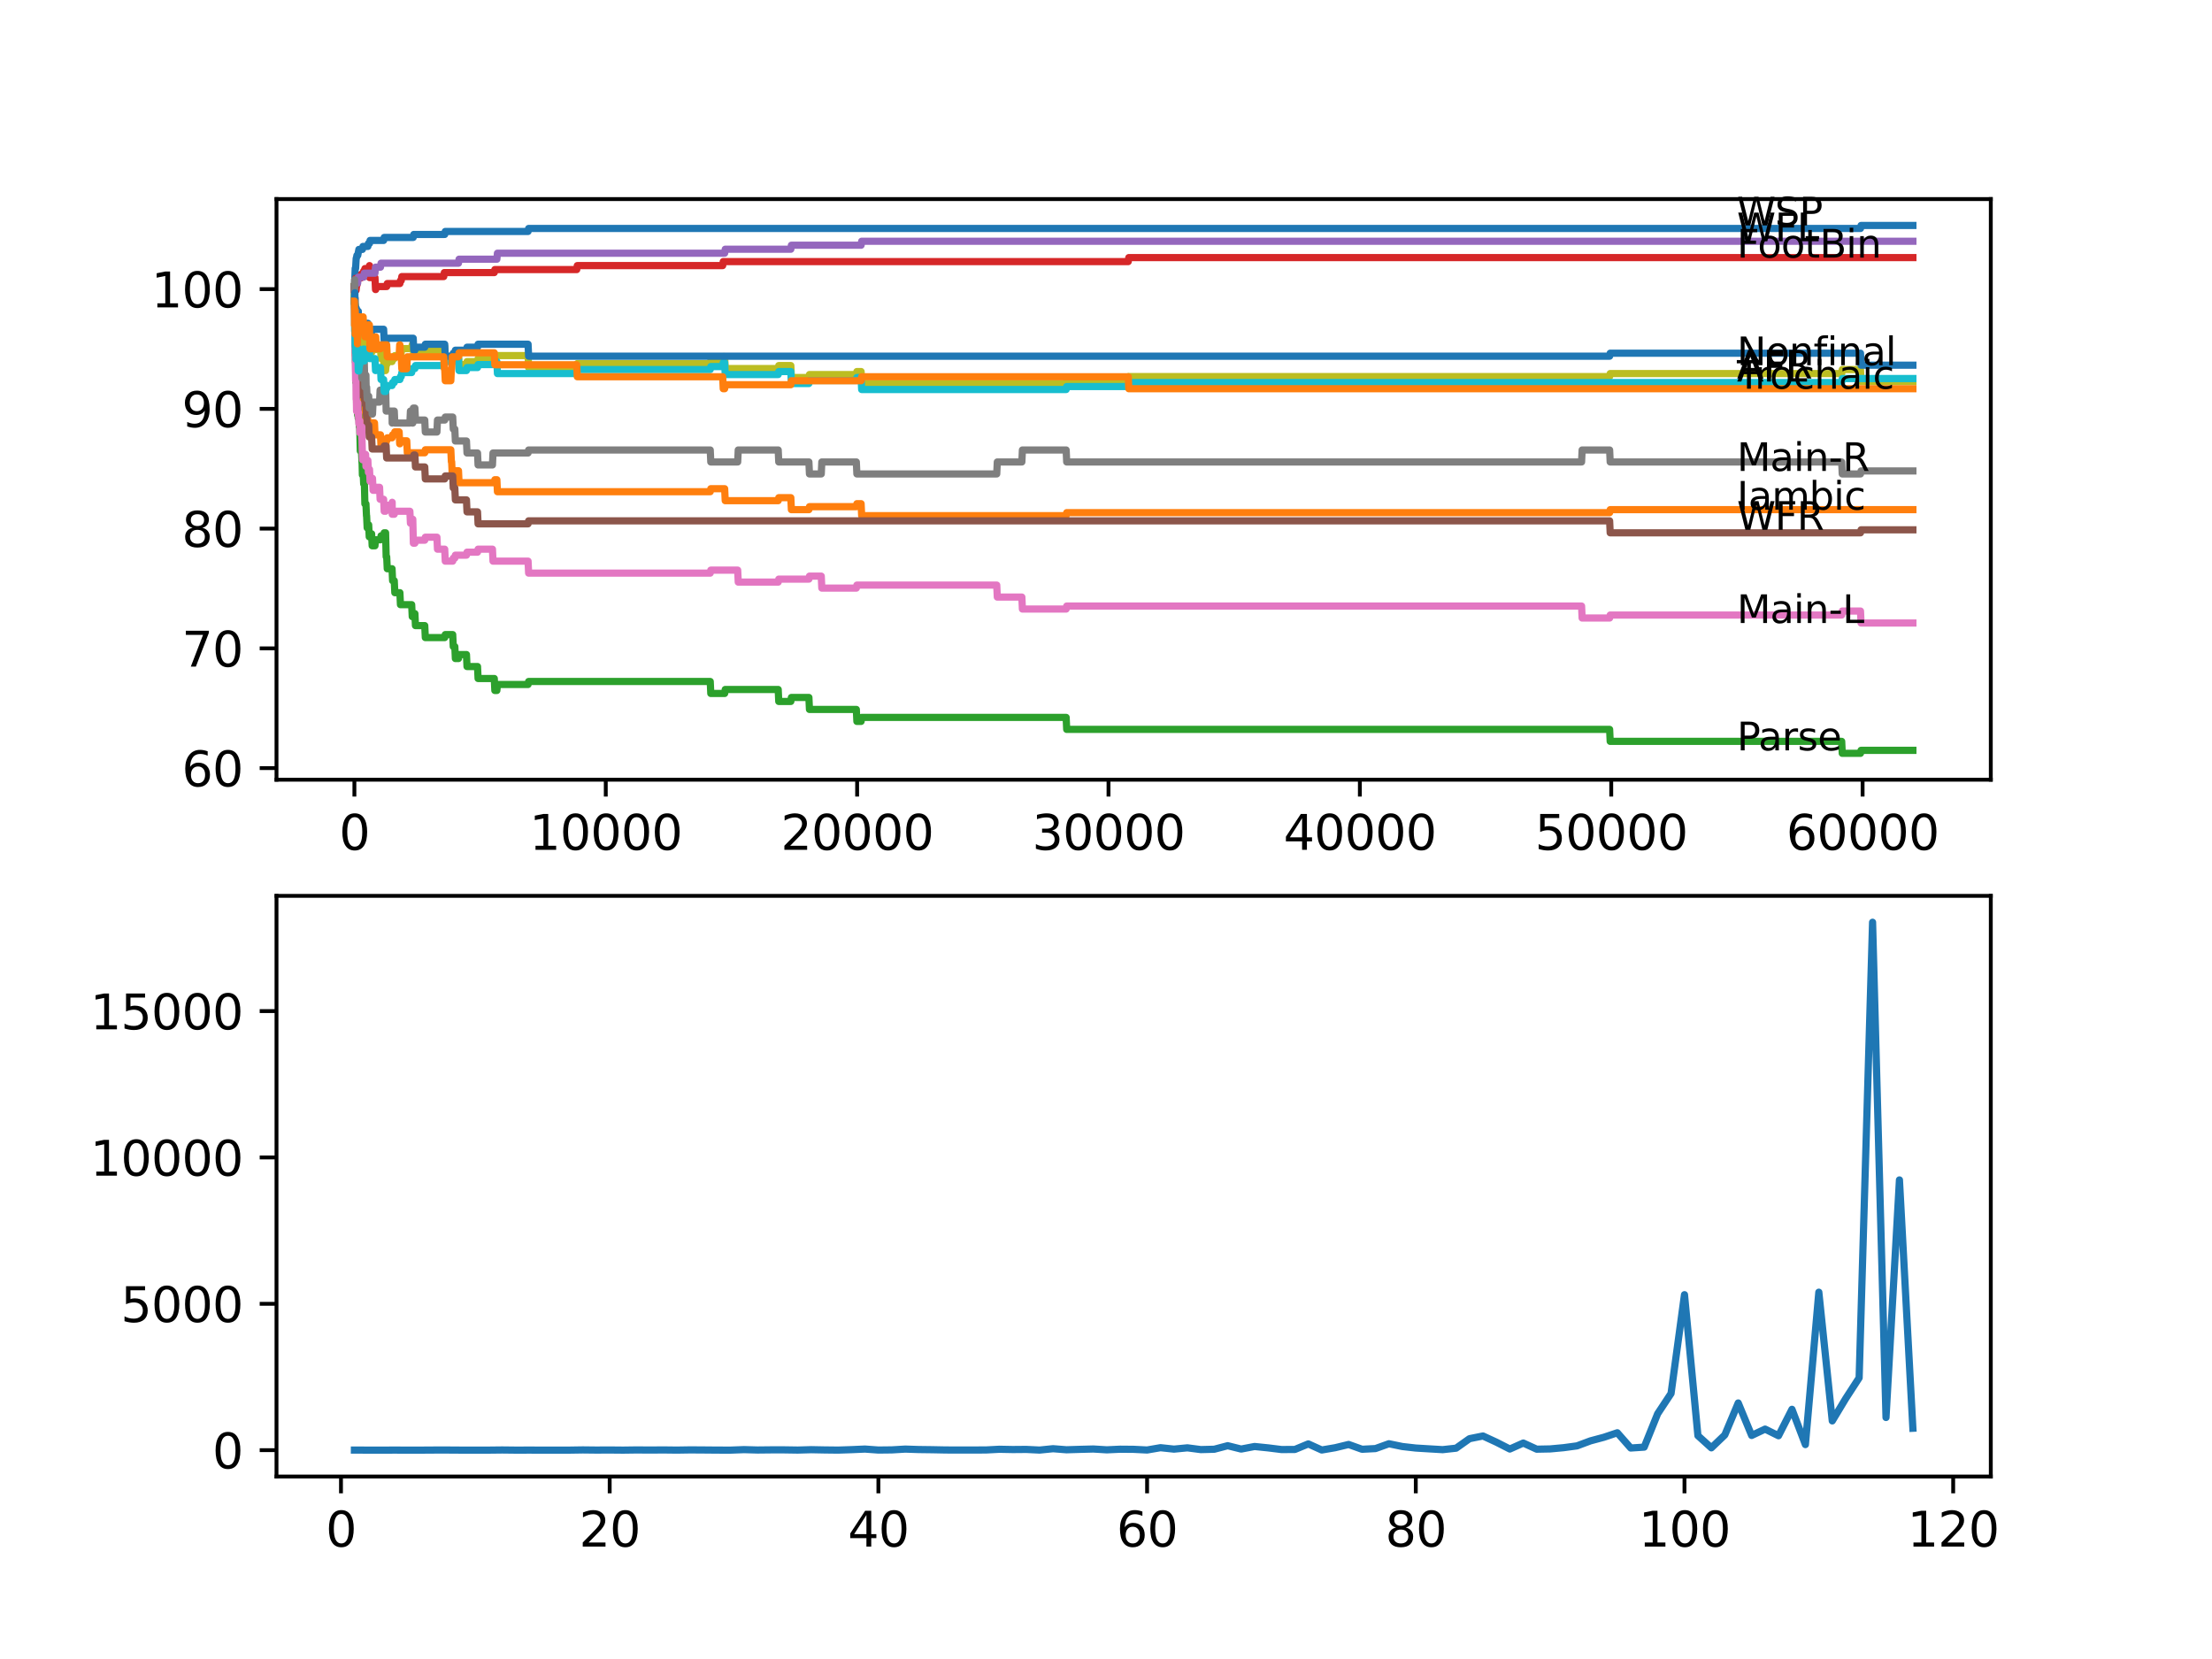 <?xml version="1.0" encoding="utf-8" standalone="no"?>
<!DOCTYPE svg PUBLIC "-//W3C//DTD SVG 1.1//EN"
  "http://www.w3.org/Graphics/SVG/1.1/DTD/svg11.dtd">
<svg xmlns:xlink="http://www.w3.org/1999/xlink" width="460.8pt" height="345.6pt" viewBox="0 0 460.8 345.6" xmlns="http://www.w3.org/2000/svg" version="1.1">
 <defs>
  <style type="text/css">*{stroke-linejoin: round; stroke-linecap: butt}</style>
 </defs>
 <g id="figure_1">
  <g id="patch_1">
   <path d="M 0 345.6 
L 460.8 345.6 
L 460.8 0 
L 0 0 
z
" style="fill: #ffffff"/>
  </g>
  <g id="axes_1">
   <g id="patch_2">
    <path d="M 57.6 162.432 
L 414.72 162.432 
L 414.72 41.472 
L 57.6 41.472 
z
" style="fill: #ffffff"/>
   </g>
   <g id="matplotlib.axis_1">
    <g id="xtick_1">
     <g id="line2d_1">
      <defs>
       <path id="m4ea0213a17" d="M 0 0 
L 0 3.5 
" style="stroke: #000000; stroke-width: 0.8"/>
      </defs>
      <g>
       <use xlink:href="#m4ea0213a17" x="73.827" y="162.432" style="stroke: #000000; stroke-width: 0.8"/>
      </g>
     </g>
     <g id="text_1">
      <!-- 0 -->
      <g transform="translate(70.646 177.03)scale(0.1 -0.1)">
       <defs>
        <path id="DejaVuSans-30" d="M 2034 4250 
Q 1547 4250 1301 3770 
Q 1056 3291 1056 2328 
Q 1056 1369 1301 889 
Q 1547 409 2034 409 
Q 2525 409 2770 889 
Q 3016 1369 3016 2328 
Q 3016 3291 2770 3770 
Q 2525 4250 2034 4250 
z
M 2034 4750 
Q 2819 4750 3233 4129 
Q 3647 3509 3647 2328 
Q 3647 1150 3233 529 
Q 2819 -91 2034 -91 
Q 1250 -91 836 529 
Q 422 1150 422 2328 
Q 422 3509 836 4129 
Q 1250 4750 2034 4750 
z
" transform="scale(0.016)"/>
       </defs>
       <use xlink:href="#DejaVuSans-30"/>
      </g>
     </g>
    </g>
    <g id="xtick_2">
     <g id="line2d_2">
      <g>
       <use xlink:href="#m4ea0213a17" x="126.192" y="162.432" style="stroke: #000000; stroke-width: 0.8"/>
      </g>
     </g>
     <g id="text_2">
      <!-- 10000 -->
      <g transform="translate(110.286 177.03)scale(0.1 -0.1)">
       <defs>
        <path id="DejaVuSans-31" d="M 794 531 
L 1825 531 
L 1825 4091 
L 703 3866 
L 703 4441 
L 1819 4666 
L 2450 4666 
L 2450 531 
L 3481 531 
L 3481 0 
L 794 0 
L 794 531 
z
" transform="scale(0.016)"/>
       </defs>
       <use xlink:href="#DejaVuSans-31"/>
       <use xlink:href="#DejaVuSans-30" x="63.623"/>
       <use xlink:href="#DejaVuSans-30" x="127.246"/>
       <use xlink:href="#DejaVuSans-30" x="190.869"/>
       <use xlink:href="#DejaVuSans-30" x="254.492"/>
      </g>
     </g>
    </g>
    <g id="xtick_3">
     <g id="line2d_3">
      <g>
       <use xlink:href="#m4ea0213a17" x="178.556" y="162.432" style="stroke: #000000; stroke-width: 0.8"/>
      </g>
     </g>
     <g id="text_3">
      <!-- 20000 -->
      <g transform="translate(162.65 177.03)scale(0.1 -0.1)">
       <defs>
        <path id="DejaVuSans-32" d="M 1228 531 
L 3431 531 
L 3431 0 
L 469 0 
L 469 531 
Q 828 903 1448 1529 
Q 2069 2156 2228 2338 
Q 2531 2678 2651 2914 
Q 2772 3150 2772 3378 
Q 2772 3750 2511 3984 
Q 2250 4219 1831 4219 
Q 1534 4219 1204 4116 
Q 875 4013 500 3803 
L 500 4441 
Q 881 4594 1212 4672 
Q 1544 4750 1819 4750 
Q 2544 4750 2975 4387 
Q 3406 4025 3406 3419 
Q 3406 3131 3298 2873 
Q 3191 2616 2906 2266 
Q 2828 2175 2409 1742 
Q 1991 1309 1228 531 
z
" transform="scale(0.016)"/>
       </defs>
       <use xlink:href="#DejaVuSans-32"/>
       <use xlink:href="#DejaVuSans-30" x="63.623"/>
       <use xlink:href="#DejaVuSans-30" x="127.246"/>
       <use xlink:href="#DejaVuSans-30" x="190.869"/>
       <use xlink:href="#DejaVuSans-30" x="254.492"/>
      </g>
     </g>
    </g>
    <g id="xtick_4">
     <g id="line2d_4">
      <g>
       <use xlink:href="#m4ea0213a17" x="230.921" y="162.432" style="stroke: #000000; stroke-width: 0.8"/>
      </g>
     </g>
     <g id="text_4">
      <!-- 30000 -->
      <g transform="translate(215.015 177.03)scale(0.1 -0.1)">
       <defs>
        <path id="DejaVuSans-33" d="M 2597 2516 
Q 3050 2419 3304 2112 
Q 3559 1806 3559 1356 
Q 3559 666 3084 287 
Q 2609 -91 1734 -91 
Q 1441 -91 1130 -33 
Q 819 25 488 141 
L 488 750 
Q 750 597 1062 519 
Q 1375 441 1716 441 
Q 2309 441 2620 675 
Q 2931 909 2931 1356 
Q 2931 1769 2642 2001 
Q 2353 2234 1838 2234 
L 1294 2234 
L 1294 2753 
L 1863 2753 
Q 2328 2753 2575 2939 
Q 2822 3125 2822 3475 
Q 2822 3834 2567 4026 
Q 2313 4219 1838 4219 
Q 1578 4219 1281 4162 
Q 984 4106 628 3988 
L 628 4550 
Q 988 4650 1302 4700 
Q 1616 4750 1894 4750 
Q 2613 4750 3031 4423 
Q 3450 4097 3450 3541 
Q 3450 3153 3228 2886 
Q 3006 2619 2597 2516 
z
" transform="scale(0.016)"/>
       </defs>
       <use xlink:href="#DejaVuSans-33"/>
       <use xlink:href="#DejaVuSans-30" x="63.623"/>
       <use xlink:href="#DejaVuSans-30" x="127.246"/>
       <use xlink:href="#DejaVuSans-30" x="190.869"/>
       <use xlink:href="#DejaVuSans-30" x="254.492"/>
      </g>
     </g>
    </g>
    <g id="xtick_5">
     <g id="line2d_5">
      <g>
       <use xlink:href="#m4ea0213a17" x="283.285" y="162.432" style="stroke: #000000; stroke-width: 0.8"/>
      </g>
     </g>
     <g id="text_5">
      <!-- 40000 -->
      <g transform="translate(267.379 177.03)scale(0.1 -0.1)">
       <defs>
        <path id="DejaVuSans-34" d="M 2419 4116 
L 825 1625 
L 2419 1625 
L 2419 4116 
z
M 2253 4666 
L 3047 4666 
L 3047 1625 
L 3713 1625 
L 3713 1100 
L 3047 1100 
L 3047 0 
L 2419 0 
L 2419 1100 
L 313 1100 
L 313 1709 
L 2253 4666 
z
" transform="scale(0.016)"/>
       </defs>
       <use xlink:href="#DejaVuSans-34"/>
       <use xlink:href="#DejaVuSans-30" x="63.623"/>
       <use xlink:href="#DejaVuSans-30" x="127.246"/>
       <use xlink:href="#DejaVuSans-30" x="190.869"/>
       <use xlink:href="#DejaVuSans-30" x="254.492"/>
      </g>
     </g>
    </g>
    <g id="xtick_6">
     <g id="line2d_6">
      <g>
       <use xlink:href="#m4ea0213a17" x="335.65" y="162.432" style="stroke: #000000; stroke-width: 0.8"/>
      </g>
     </g>
     <g id="text_6">
      <!-- 50000 -->
      <g transform="translate(319.744 177.03)scale(0.1 -0.1)">
       <defs>
        <path id="DejaVuSans-35" d="M 691 4666 
L 3169 4666 
L 3169 4134 
L 1269 4134 
L 1269 2991 
Q 1406 3038 1543 3061 
Q 1681 3084 1819 3084 
Q 2600 3084 3056 2656 
Q 3513 2228 3513 1497 
Q 3513 744 3044 326 
Q 2575 -91 1722 -91 
Q 1428 -91 1123 -41 
Q 819 9 494 109 
L 494 744 
Q 775 591 1075 516 
Q 1375 441 1709 441 
Q 2250 441 2565 725 
Q 2881 1009 2881 1497 
Q 2881 1984 2565 2268 
Q 2250 2553 1709 2553 
Q 1456 2553 1204 2497 
Q 953 2441 691 2322 
L 691 4666 
z
" transform="scale(0.016)"/>
       </defs>
       <use xlink:href="#DejaVuSans-35"/>
       <use xlink:href="#DejaVuSans-30" x="63.623"/>
       <use xlink:href="#DejaVuSans-30" x="127.246"/>
       <use xlink:href="#DejaVuSans-30" x="190.869"/>
       <use xlink:href="#DejaVuSans-30" x="254.492"/>
      </g>
     </g>
    </g>
    <g id="xtick_7">
     <g id="line2d_7">
      <g>
       <use xlink:href="#m4ea0213a17" x="388.014" y="162.432" style="stroke: #000000; stroke-width: 0.8"/>
      </g>
     </g>
     <g id="text_7">
      <!-- 60000 -->
      <g transform="translate(372.108 177.03)scale(0.1 -0.1)">
       <defs>
        <path id="DejaVuSans-36" d="M 2113 2584 
Q 1688 2584 1439 2293 
Q 1191 2003 1191 1497 
Q 1191 994 1439 701 
Q 1688 409 2113 409 
Q 2538 409 2786 701 
Q 3034 994 3034 1497 
Q 3034 2003 2786 2293 
Q 2538 2584 2113 2584 
z
M 3366 4563 
L 3366 3988 
Q 3128 4100 2886 4159 
Q 2644 4219 2406 4219 
Q 1781 4219 1451 3797 
Q 1122 3375 1075 2522 
Q 1259 2794 1537 2939 
Q 1816 3084 2150 3084 
Q 2853 3084 3261 2657 
Q 3669 2231 3669 1497 
Q 3669 778 3244 343 
Q 2819 -91 2113 -91 
Q 1303 -91 875 529 
Q 447 1150 447 2328 
Q 447 3434 972 4092 
Q 1497 4750 2381 4750 
Q 2619 4750 2861 4703 
Q 3103 4656 3366 4563 
z
" transform="scale(0.016)"/>
       </defs>
       <use xlink:href="#DejaVuSans-36"/>
       <use xlink:href="#DejaVuSans-30" x="63.623"/>
       <use xlink:href="#DejaVuSans-30" x="127.246"/>
       <use xlink:href="#DejaVuSans-30" x="190.869"/>
       <use xlink:href="#DejaVuSans-30" x="254.492"/>
      </g>
     </g>
    </g>
   </g>
   <g id="matplotlib.axis_2">
    <g id="ytick_1">
     <g id="line2d_8">
      <defs>
       <path id="m292ac21116" d="M 0 0 
L -3.5 0 
" style="stroke: #000000; stroke-width: 0.8"/>
      </defs>
      <g>
       <use xlink:href="#m292ac21116" x="57.6" y="160.01" style="stroke: #000000; stroke-width: 0.8"/>
      </g>
     </g>
     <g id="text_8">
      <!-- 60 -->
      <g transform="translate(37.875 163.81)scale(0.1 -0.1)">
       <use xlink:href="#DejaVuSans-36"/>
       <use xlink:href="#DejaVuSans-30" x="63.623"/>
      </g>
     </g>
    </g>
    <g id="ytick_2">
     <g id="line2d_9">
      <g>
       <use xlink:href="#m292ac21116" x="57.6" y="135.066" style="stroke: #000000; stroke-width: 0.8"/>
      </g>
     </g>
     <g id="text_9">
      <!-- 70 -->
      <g transform="translate(37.875 138.865)scale(0.1 -0.1)">
       <defs>
        <path id="DejaVuSans-37" d="M 525 4666 
L 3525 4666 
L 3525 4397 
L 1831 0 
L 1172 0 
L 2766 4134 
L 525 4134 
L 525 4666 
z
" transform="scale(0.016)"/>
       </defs>
       <use xlink:href="#DejaVuSans-37"/>
       <use xlink:href="#DejaVuSans-30" x="63.623"/>
      </g>
     </g>
    </g>
    <g id="ytick_3">
     <g id="line2d_10">
      <g>
       <use xlink:href="#m292ac21116" x="57.6" y="110.121" style="stroke: #000000; stroke-width: 0.8"/>
      </g>
     </g>
     <g id="text_10">
      <!-- 80 -->
      <g transform="translate(37.875 113.921)scale(0.1 -0.1)">
       <defs>
        <path id="DejaVuSans-38" d="M 2034 2216 
Q 1584 2216 1326 1975 
Q 1069 1734 1069 1313 
Q 1069 891 1326 650 
Q 1584 409 2034 409 
Q 2484 409 2743 651 
Q 3003 894 3003 1313 
Q 3003 1734 2745 1975 
Q 2488 2216 2034 2216 
z
M 1403 2484 
Q 997 2584 770 2862 
Q 544 3141 544 3541 
Q 544 4100 942 4425 
Q 1341 4750 2034 4750 
Q 2731 4750 3128 4425 
Q 3525 4100 3525 3541 
Q 3525 3141 3298 2862 
Q 3072 2584 2669 2484 
Q 3125 2378 3379 2068 
Q 3634 1759 3634 1313 
Q 3634 634 3220 271 
Q 2806 -91 2034 -91 
Q 1263 -91 848 271 
Q 434 634 434 1313 
Q 434 1759 690 2068 
Q 947 2378 1403 2484 
z
M 1172 3481 
Q 1172 3119 1398 2916 
Q 1625 2713 2034 2713 
Q 2441 2713 2670 2916 
Q 2900 3119 2900 3481 
Q 2900 3844 2670 4047 
Q 2441 4250 2034 4250 
Q 1625 4250 1398 4047 
Q 1172 3844 1172 3481 
z
" transform="scale(0.016)"/>
       </defs>
       <use xlink:href="#DejaVuSans-38"/>
       <use xlink:href="#DejaVuSans-30" x="63.623"/>
      </g>
     </g>
    </g>
    <g id="ytick_4">
     <g id="line2d_11">
      <g>
       <use xlink:href="#m292ac21116" x="57.6" y="85.177" style="stroke: #000000; stroke-width: 0.8"/>
      </g>
     </g>
     <g id="text_11">
      <!-- 90 -->
      <g transform="translate(37.875 88.976)scale(0.1 -0.1)">
       <defs>
        <path id="DejaVuSans-39" d="M 703 97 
L 703 672 
Q 941 559 1184 500 
Q 1428 441 1663 441 
Q 2288 441 2617 861 
Q 2947 1281 2994 2138 
Q 2813 1869 2534 1725 
Q 2256 1581 1919 1581 
Q 1219 1581 811 2004 
Q 403 2428 403 3163 
Q 403 3881 828 4315 
Q 1253 4750 1959 4750 
Q 2769 4750 3195 4129 
Q 3622 3509 3622 2328 
Q 3622 1225 3098 567 
Q 2575 -91 1691 -91 
Q 1453 -91 1209 -44 
Q 966 3 703 97 
z
M 1959 2075 
Q 2384 2075 2632 2365 
Q 2881 2656 2881 3163 
Q 2881 3666 2632 3958 
Q 2384 4250 1959 4250 
Q 1534 4250 1286 3958 
Q 1038 3666 1038 3163 
Q 1038 2656 1286 2365 
Q 1534 2075 1959 2075 
z
" transform="scale(0.016)"/>
       </defs>
       <use xlink:href="#DejaVuSans-39"/>
       <use xlink:href="#DejaVuSans-30" x="63.623"/>
      </g>
     </g>
    </g>
    <g id="ytick_5">
     <g id="line2d_12">
      <g>
       <use xlink:href="#m292ac21116" x="57.6" y="60.232" style="stroke: #000000; stroke-width: 0.8"/>
      </g>
     </g>
     <g id="text_12">
      <!-- 100 -->
      <g transform="translate(31.512 64.032)scale(0.1 -0.1)">
       <use xlink:href="#DejaVuSans-31"/>
       <use xlink:href="#DejaVuSans-30" x="63.623"/>
       <use xlink:href="#DejaVuSans-30" x="127.246"/>
      </g>
     </g>
    </g>
   </g>
   <g id="line2d_13">
    <path d="M 73.833 59.733 
L 73.854 59.733 
L 73.995 55.909 
L 74.079 55.909 
L 74.199 53.83 
L 74.236 53.83 
L 74.351 53.206 
L 74.524 53.206 
L 74.639 52.583 
L 74.644 52.583 
L 74.76 51.959 
L 75.493 51.959 
L 75.608 51.335 
L 76.634 51.335 
L 76.749 50.712 
L 76.975 50.712 
L 77.09 50.088 
L 79.917 50.088 
L 80.033 49.465 
L 86.081 49.465 
L 86.196 48.841 
L 92.642 48.841 
L 92.757 48.217 
L 110.006 48.217 
L 110.121 47.594 
L 387.575 47.594 
L 387.69 46.97 
L 398.487 46.97 
L 398.487 46.97 
" clip-path="url(#p371a5c2dd0)" style="fill: none; stroke: #1f77b4; stroke-width: 1.5; stroke-linecap: square"/>
   </g>
   <g id="line2d_14">
    <path d="M 73.833 59.733 
L 73.848 59.733 
L 73.854 59.11 
L 73.875 64.099 
L 73.917 64.099 
L 74.037 73.993 
L 74.042 73.494 
L 74.084 73.494 
L 74.142 75.989 
L 74.194 74.742 
L 74.267 74.742 
L 74.283 77.236 
L 74.383 76.737 
L 74.456 76.737 
L 74.582 84.221 
L 74.608 84.221 
L 74.655 83.597 
L 74.66 86.091 
L 74.702 86.091 
L 74.938 86.091 
L 75.058 84.844 
L 75.304 84.844 
L 75.419 84.221 
L 75.435 84.221 
L 75.461 83.597 
L 75.466 86.091 
L 75.529 86.091 
L 75.65 86.091 
L 75.76 85.468 
L 75.875 87.962 
L 75.906 87.962 
L 76.022 87.463 
L 76.231 87.463 
L 76.346 86.84 
L 76.577 86.84 
L 76.692 89.334 
L 76.975 89.334 
L 77.09 88.711 
L 77.414 88.711 
L 77.53 88.087 
L 78.011 88.087 
L 78.127 90.581 
L 79.263 90.581 
L 79.378 93.076 
L 80.326 93.076 
L 80.446 91.829 
L 80.556 91.829 
L 80.672 91.205 
L 81.672 91.205 
L 81.787 90.581 
L 82.132 90.581 
L 82.248 89.958 
L 83.148 89.958 
L 83.264 92.452 
L 83.305 92.452 
L 83.421 91.829 
L 84.735 91.829 
L 84.85 94.323 
L 88.484 94.323 
L 88.6 93.7 
L 93.915 93.7 
L 94.03 96.194 
L 94.087 96.194 
L 94.203 98.688 
L 94.747 98.688 
L 94.862 98.065 
L 95.512 98.065 
L 95.627 100.559 
L 102.968 100.559 
L 103.084 99.936 
L 103.508 99.936 
L 103.623 102.43 
L 147.955 102.43 
L 148.07 101.806 
L 150.96 101.806 
L 151.076 104.301 
L 162.114 104.301 
L 162.229 103.677 
L 164.743 103.677 
L 164.858 106.172 
L 168.508 106.172 
L 168.623 105.548 
L 178.389 105.548 
L 178.504 104.925 
L 179.384 104.925 
L 179.499 107.419 
L 222.098 107.419 
L 222.213 106.795 
L 335.315 106.795 
L 335.43 106.172 
L 398.487 106.172 
L 398.487 106.172 
" clip-path="url(#p371a5c2dd0)" style="fill: none; stroke: #ff7f0e; stroke-width: 1.5; stroke-linecap: square"/>
   </g>
   <g id="line2d_15">
    <path d="M 73.833 59.733 
L 73.848 59.733 
L 73.979 70.958 
L 73.995 70.46 
L 74.042 75.448 
L 74.079 75.448 
L 74.084 74.617 
L 74.126 79.606 
L 74.163 79.606 
L 74.236 79.606 
L 74.278 78.982 
L 74.288 83.971 
L 74.309 83.971 
L 74.377 83.971 
L 74.493 86.466 
L 74.508 86.466 
L 74.608 84.595 
L 74.613 87.089 
L 74.644 87.089 
L 74.744 86.466 
L 74.859 88.96 
L 74.938 88.96 
L 75.058 93.949 
L 75.304 93.949 
L 75.419 96.443 
L 75.435 96.443 
L 75.493 98.938 
L 75.545 98.314 
L 75.65 98.314 
L 75.76 100.809 
L 75.875 99.977 
L 75.891 99.977 
L 76.011 104.966 
L 76.231 104.966 
L 76.346 107.461 
L 76.372 107.461 
L 76.488 109.955 
L 76.634 109.955 
L 76.749 109.331 
L 76.802 109.331 
L 76.917 111.826 
L 76.975 111.826 
L 77.09 111.202 
L 77.414 111.202 
L 77.53 113.697 
L 78.111 113.697 
L 78.226 112.449 
L 79.263 112.449 
L 79.378 111.618 
L 79.917 111.618 
L 80.033 110.994 
L 80.326 110.994 
L 80.446 115.983 
L 80.556 115.983 
L 80.672 118.478 
L 81.672 118.478 
L 81.787 120.972 
L 82.132 120.972 
L 82.248 123.467 
L 83.305 123.467 
L 83.421 125.961 
L 85.761 125.961 
L 85.877 128.456 
L 86.081 128.456 
L 86.196 127.832 
L 86.432 127.832 
L 86.547 130.326 
L 88.484 130.326 
L 88.6 132.821 
L 92.642 132.821 
L 92.757 132.197 
L 94.307 132.197 
L 94.422 134.692 
L 94.747 134.692 
L 94.862 137.186 
L 95.512 137.186 
L 95.627 136.355 
L 97.172 136.355 
L 97.287 138.849 
L 99.476 138.849 
L 99.591 141.344 
L 102.968 141.344 
L 103.084 143.838 
L 103.508 143.838 
L 103.623 142.591 
L 110.006 142.591 
L 110.121 141.967 
L 147.955 141.967 
L 148.07 144.462 
L 150.96 144.462 
L 151.076 143.63 
L 162.114 143.63 
L 162.229 146.125 
L 164.743 146.125 
L 164.858 145.293 
L 168.508 145.293 
L 168.623 147.788 
L 178.389 147.788 
L 178.504 150.282 
L 179.384 150.282 
L 179.499 149.45 
L 222.098 149.45 
L 222.213 151.945 
L 335.315 151.945 
L 335.43 154.439 
L 383.658 154.439 
L 383.773 156.934 
L 387.575 156.934 
L 387.69 156.31 
L 398.487 156.31 
L 398.487 156.31 
" clip-path="url(#p371a5c2dd0)" style="fill: none; stroke: #2ca02c; stroke-width: 1.5; stroke-linecap: square"/>
   </g>
   <g id="line2d_16">
    <path d="M 73.833 60.232 
L 73.843 60.232 
L 73.969 58.486 
L 74.037 58.486 
L 74.079 57.987 
L 74.084 60.482 
L 74.126 60.482 
L 74.178 60.482 
L 74.299 59.359 
L 74.377 59.359 
L 74.498 57.904 
L 75.194 57.904 
L 75.309 57.073 
L 75.65 57.073 
L 75.765 56.449 
L 75.906 56.449 
L 76.022 55.95 
L 76.948 55.95 
L 76.975 55.327 
L 76.98 57.821 
L 77.043 57.821 
L 78.111 57.821 
L 78.226 60.315 
L 78.273 60.315 
L 78.388 59.692 
L 80.556 59.692 
L 80.672 59.068 
L 83.305 59.068 
L 83.421 58.445 
L 83.588 58.445 
L 83.703 57.613 
L 92.443 57.613 
L 92.558 56.782 
L 102.968 56.782 
L 103.084 56.158 
L 120.144 56.158 
L 120.259 55.327 
L 150.547 55.327 
L 150.662 54.495 
L 235.032 54.495 
L 235.147 53.664 
L 398.487 53.664 
L 398.487 53.664 
" clip-path="url(#p371a5c2dd0)" style="fill: none; stroke: #d62728; stroke-width: 1.5; stroke-linecap: square"/>
   </g>
   <g id="line2d_17">
    <path d="M 73.833 60.232 
L 73.854 60.232 
L 73.974 58.985 
L 74.508 58.985 
L 74.623 57.738 
L 75.76 57.738 
L 75.875 56.906 
L 78.111 56.906 
L 78.226 55.659 
L 79.263 55.659 
L 79.378 54.828 
L 95.512 54.828 
L 95.627 53.996 
L 103.508 53.996 
L 103.623 52.749 
L 150.96 52.749 
L 151.076 51.918 
L 164.743 51.918 
L 164.858 51.086 
L 179.384 51.086 
L 179.499 50.255 
L 398.487 50.255 
L 398.487 50.255 
" clip-path="url(#p371a5c2dd0)" style="fill: none; stroke: #9467bd; stroke-width: 1.5; stroke-linecap: square"/>
   </g>
   <g id="line2d_18">
    <path d="M 73.833 59.733 
L 73.869 59.733 
L 73.932 67.217 
L 73.99 66.094 
L 73.995 66.094 
L 74.115 71.083 
L 74.121 71.083 
L 74.236 73.578 
L 74.278 72.954 
L 74.283 75.448 
L 74.33 75.448 
L 74.377 75.448 
L 74.493 77.943 
L 74.608 77.943 
L 74.644 80.437 
L 74.718 79.814 
L 75.304 79.814 
L 75.419 82.308 
L 75.493 82.308 
L 75.608 81.685 
L 75.891 81.685 
L 76.006 84.179 
L 76.231 84.179 
L 76.346 86.673 
L 76.372 86.673 
L 76.488 89.168 
L 76.634 89.168 
L 76.749 88.544 
L 76.802 88.544 
L 76.917 91.039 
L 77.414 91.039 
L 77.53 93.533 
L 79.917 93.533 
L 80.033 92.91 
L 80.436 92.91 
L 80.551 95.404 
L 86.081 95.404 
L 86.196 94.78 
L 86.432 94.78 
L 86.547 97.275 
L 88.484 97.275 
L 88.6 99.769 
L 92.642 99.769 
L 92.757 99.146 
L 94.307 99.146 
L 94.422 101.64 
L 94.747 101.64 
L 94.862 104.135 
L 97.172 104.135 
L 97.287 106.629 
L 99.476 106.629 
L 99.591 109.124 
L 110.006 109.124 
L 110.121 108.5 
L 335.315 108.5 
L 335.43 110.994 
L 387.575 110.994 
L 387.69 110.371 
L 398.487 110.371 
L 398.487 110.371 
" clip-path="url(#p371a5c2dd0)" style="fill: none; stroke: #8c564b; stroke-width: 1.5; stroke-linecap: square"/>
   </g>
   <g id="line2d_19">
    <path d="M 73.833 62.727 
L 73.843 62.727 
L 73.974 72.954 
L 73.979 72.954 
L 74.084 79.315 
L 74.1 78.816 
L 74.121 78.816 
L 74.142 78.192 
L 74.194 83.181 
L 74.236 83.181 
L 74.278 85.676 
L 74.346 84.553 
L 74.377 84.553 
L 74.493 83.93 
L 74.524 83.93 
L 74.608 86.424 
L 74.634 85.8 
L 74.644 85.8 
L 74.76 88.295 
L 74.938 88.295 
L 74.959 87.671 
L 74.964 90.166 
L 75.037 89.542 
L 75.304 89.542 
L 75.383 88.919 
L 75.388 91.413 
L 75.398 91.413 
L 75.414 91.413 
L 75.529 95.778 
L 75.891 95.778 
L 76.011 94.656 
L 76.163 94.656 
L 76.231 97.15 
L 76.273 96.527 
L 76.372 96.527 
L 76.488 95.903 
L 76.634 95.903 
L 76.749 98.397 
L 76.802 98.397 
L 76.917 97.774 
L 76.975 97.774 
L 77.09 100.268 
L 77.414 100.268 
L 77.53 99.645 
L 77.598 99.645 
L 77.713 102.139 
L 78.273 102.139 
L 78.388 101.515 
L 79.069 101.515 
L 79.184 104.01 
L 79.917 104.01 
L 80.033 106.504 
L 80.326 106.504 
L 80.446 105.257 
L 81.672 105.257 
L 81.698 104.634 
L 81.703 107.128 
L 81.766 107.128 
L 82.132 107.128 
L 82.248 106.504 
L 85.384 106.504 
L 85.5 108.999 
L 85.761 108.999 
L 85.877 108.167 
L 85.992 108.167 
L 86.112 113.156 
L 86.432 113.156 
L 86.547 112.533 
L 88.484 112.533 
L 88.6 111.909 
L 91.019 111.909 
L 91.134 114.403 
L 92.642 114.403 
L 92.757 116.898 
L 94.307 116.898 
L 94.422 116.274 
L 94.747 116.274 
L 94.862 115.651 
L 97.172 115.651 
L 97.287 115.027 
L 99.476 115.027 
L 99.591 114.403 
L 102.586 114.403 
L 102.701 116.898 
L 110.006 116.898 
L 110.121 119.392 
L 147.955 119.392 
L 148.07 118.769 
L 153.673 118.769 
L 153.788 121.263 
L 162.114 121.263 
L 162.229 120.64 
L 168.508 120.64 
L 168.623 120.016 
L 171.084 120.016 
L 171.199 122.51 
L 178.389 122.51 
L 178.504 121.887 
L 207.64 121.887 
L 207.755 124.381 
L 212.871 124.381 
L 212.986 126.876 
L 222.098 126.876 
L 222.213 126.252 
L 329.471 126.252 
L 329.586 128.747 
L 335.315 128.747 
L 335.43 128.123 
L 383.658 128.123 
L 383.773 127.291 
L 387.575 127.291 
L 387.69 129.786 
L 398.487 129.786 
L 398.487 129.786 
" clip-path="url(#p371a5c2dd0)" style="fill: none; stroke: #e377c2; stroke-width: 1.5; stroke-linecap: square"/>
   </g>
   <g id="line2d_20">
    <path d="M 73.833 59.733 
L 73.843 59.733 
L 73.869 58.278 
L 73.88 63.267 
L 73.922 63.267 
L 73.932 65.762 
L 73.985 62.145 
L 74.032 64.639 
L 74.037 64.639 
L 74.084 63.808 
L 74.152 68.797 
L 74.178 68.797 
L 74.278 65.055 
L 74.283 67.549 
L 74.403 72.538 
L 74.524 72.538 
L 74.608 71.915 
L 74.613 74.409 
L 74.618 74.409 
L 74.644 74.409 
L 74.76 73.786 
L 74.938 73.786 
L 75.053 76.28 
L 75.304 76.28 
L 75.383 78.774 
L 75.414 76.28 
L 75.435 73.786 
L 75.524 75.656 
L 75.891 75.656 
L 76.011 80.645 
L 76.163 80.645 
L 76.231 78.151 
L 76.273 80.645 
L 76.372 80.645 
L 76.488 83.14 
L 76.634 83.14 
L 76.749 82.516 
L 76.802 82.516 
L 76.917 85.011 
L 76.948 85.011 
L 77.069 83.763 
L 77.414 83.763 
L 77.53 86.258 
L 77.598 86.258 
L 77.713 83.763 
L 79.069 83.763 
L 79.184 81.269 
L 79.917 81.269 
L 80.033 80.645 
L 80.326 80.645 
L 80.446 85.634 
L 81.672 85.634 
L 81.698 88.129 
L 81.782 85.634 
L 82.132 85.634 
L 82.248 88.129 
L 85.384 88.129 
L 85.5 85.634 
L 85.761 85.634 
L 85.877 88.129 
L 85.992 88.129 
L 86.107 85.011 
L 86.432 85.011 
L 86.547 87.505 
L 88.484 87.505 
L 88.6 89.999 
L 91.019 89.999 
L 91.134 87.505 
L 92.642 87.505 
L 92.757 86.881 
L 94.307 86.881 
L 94.422 89.376 
L 94.747 89.376 
L 94.862 91.87 
L 97.172 91.87 
L 97.287 94.365 
L 99.476 94.365 
L 99.591 96.859 
L 102.586 96.859 
L 102.701 94.365 
L 110.006 94.365 
L 110.121 93.741 
L 147.955 93.741 
L 148.07 96.236 
L 153.673 96.236 
L 153.788 93.741 
L 162.114 93.741 
L 162.229 96.236 
L 168.508 96.236 
L 168.623 98.73 
L 171.084 98.73 
L 171.199 96.236 
L 178.389 96.236 
L 178.504 98.73 
L 207.64 98.73 
L 207.755 96.236 
L 212.871 96.236 
L 212.986 93.741 
L 222.098 93.741 
L 222.213 96.236 
L 329.471 96.236 
L 329.586 93.741 
L 335.315 93.741 
L 335.43 96.236 
L 383.658 96.236 
L 383.773 98.73 
L 387.575 98.73 
L 387.69 98.106 
L 398.487 98.106 
L 398.487 98.106 
" clip-path="url(#p371a5c2dd0)" style="fill: none; stroke: #7f7f7f; stroke-width: 1.5; stroke-linecap: square"/>
   </g>
   <g id="line2d_21">
    <path d="M 73.833 62.727 
L 73.843 62.727 
L 73.864 61.48 
L 73.937 64.223 
L 73.964 64.223 
L 73.979 63.392 
L 73.985 65.886 
L 74.068 64.764 
L 74.079 64.764 
L 74.178 68.63 
L 74.194 68.007 
L 74.236 68.007 
L 74.278 70.501 
L 74.346 69.379 
L 74.377 69.379 
L 74.498 67.924 
L 74.524 67.924 
L 74.608 70.418 
L 74.634 69.794 
L 74.644 69.794 
L 74.744 72.289 
L 74.754 71.042 
L 74.938 71.042 
L 75.058 69.794 
L 75.194 69.794 
L 75.309 68.339 
L 75.435 68.339 
L 75.493 67.716 
L 75.498 70.21 
L 75.529 70.21 
L 75.65 70.21 
L 75.76 69.587 
L 75.875 72.081 
L 75.891 72.081 
L 76.011 70.958 
L 76.231 70.958 
L 76.346 70.335 
L 76.372 70.335 
L 76.488 69.711 
L 76.634 69.711 
L 76.749 72.206 
L 76.802 72.206 
L 76.917 71.582 
L 76.948 71.582 
L 76.975 70.958 
L 76.98 73.453 
L 77.043 73.453 
L 77.414 73.453 
L 77.53 72.829 
L 78.273 72.829 
L 78.388 72.206 
L 79.263 72.206 
L 79.378 74.7 
L 79.917 74.7 
L 80.033 77.195 
L 80.326 77.195 
L 80.446 75.947 
L 80.556 75.947 
L 80.672 75.324 
L 81.672 75.324 
L 81.787 74.7 
L 82.132 74.7 
L 82.248 74.077 
L 83.305 74.077 
L 83.421 73.453 
L 83.588 73.453 
L 83.703 72.621 
L 85.761 72.621 
L 85.877 71.79 
L 86.081 71.79 
L 86.196 74.284 
L 86.432 74.284 
L 86.547 73.661 
L 88.484 73.661 
L 88.6 73.037 
L 92.443 73.037 
L 92.558 72.206 
L 92.642 72.206 
L 92.757 74.7 
L 94.307 74.7 
L 94.422 74.077 
L 94.747 74.077 
L 94.862 73.453 
L 95.512 73.453 
L 95.627 75.947 
L 97.172 75.947 
L 97.287 75.324 
L 99.476 75.324 
L 99.591 74.7 
L 102.968 74.7 
L 103.084 74.077 
L 110.006 74.077 
L 110.121 76.571 
L 120.144 76.571 
L 120.259 75.739 
L 147.955 75.739 
L 148.07 75.116 
L 150.547 75.116 
L 150.662 74.284 
L 150.96 74.284 
L 151.076 76.779 
L 162.114 76.779 
L 162.229 76.155 
L 164.743 76.155 
L 164.858 78.65 
L 168.508 78.65 
L 168.623 78.026 
L 178.389 78.026 
L 178.504 77.402 
L 179.384 77.402 
L 179.499 79.897 
L 222.098 79.897 
L 222.213 79.273 
L 235.032 79.273 
L 235.147 78.442 
L 335.315 78.442 
L 335.43 77.818 
L 383.658 77.818 
L 383.773 76.987 
L 387.575 76.987 
L 387.69 79.481 
L 398.487 79.481 
L 398.487 79.481 
" clip-path="url(#p371a5c2dd0)" style="fill: none; stroke: #bcbd22; stroke-width: 1.5; stroke-linecap: square"/>
   </g>
   <g id="line2d_22">
    <path d="M 73.833 62.727 
L 73.843 62.727 
L 73.854 61.48 
L 73.88 68.963 
L 73.901 68.963 
L 73.917 68.963 
L 73.932 67.965 
L 73.985 72.123 
L 73.99 72.123 
L 73.995 72.123 
L 74.079 71 
L 74.084 73.494 
L 74.095 72.996 
L 74.121 72.996 
L 74.142 72.372 
L 74.147 74.866 
L 74.22 74.243 
L 74.278 74.243 
L 74.398 73.12 
L 74.403 73.12 
L 74.508 72.289 
L 74.629 77.278 
L 74.744 77.278 
L 74.859 76.031 
L 74.938 76.031 
L 75.058 74.783 
L 75.194 74.783 
L 75.309 73.952 
L 75.435 73.952 
L 75.55 73.328 
L 75.65 73.328 
L 75.76 72.705 
L 75.875 75.199 
L 75.891 75.199 
L 76.011 74.077 
L 76.372 74.077 
L 76.488 73.453 
L 76.802 73.453 
L 76.917 72.829 
L 76.948 72.829 
L 76.975 72.206 
L 76.98 74.7 
L 77.043 74.7 
L 78.111 74.7 
L 78.226 77.195 
L 78.273 77.195 
L 78.388 76.571 
L 79.263 76.571 
L 79.378 79.065 
L 79.917 79.065 
L 80.033 81.56 
L 80.326 81.56 
L 80.441 80.936 
L 80.556 80.936 
L 80.672 80.313 
L 81.672 80.313 
L 81.787 79.689 
L 82.132 79.689 
L 82.248 79.065 
L 83.305 79.065 
L 83.421 78.442 
L 83.588 78.442 
L 83.703 77.61 
L 85.761 77.61 
L 85.877 76.779 
L 86.432 76.779 
L 86.547 76.155 
L 92.443 76.155 
L 92.558 75.324 
L 94.307 75.324 
L 94.422 74.7 
L 95.512 74.7 
L 95.627 77.195 
L 97.172 77.195 
L 97.287 76.571 
L 99.476 76.571 
L 99.591 75.947 
L 102.968 75.947 
L 103.084 75.324 
L 103.508 75.324 
L 103.623 77.818 
L 120.144 77.818 
L 120.259 76.987 
L 147.955 76.987 
L 148.07 76.363 
L 150.547 76.363 
L 150.662 75.532 
L 150.96 75.532 
L 151.076 78.026 
L 162.114 78.026 
L 162.229 77.402 
L 164.743 77.402 
L 164.858 79.897 
L 168.508 79.897 
L 168.623 79.273 
L 178.389 79.273 
L 178.504 78.65 
L 179.384 78.65 
L 179.499 81.144 
L 222.098 81.144 
L 222.213 80.521 
L 235.032 80.521 
L 235.147 79.689 
L 383.658 79.689 
L 383.773 78.858 
L 398.487 78.858 
L 398.487 78.858 
" clip-path="url(#p371a5c2dd0)" style="fill: none; stroke: #17becf; stroke-width: 1.5; stroke-linecap: square"/>
   </g>
   <g id="line2d_23">
    <path d="M 73.833 62.727 
L 73.869 62.727 
L 73.932 60.981 
L 73.937 63.475 
L 73.974 63.475 
L 73.979 63.475 
L 73.995 65.97 
L 74.089 64.847 
L 74.121 64.847 
L 74.236 64.223 
L 74.278 66.718 
L 74.346 66.094 
L 74.377 66.094 
L 74.493 65.471 
L 74.608 65.471 
L 74.644 64.847 
L 74.65 67.342 
L 74.702 67.342 
L 75.304 67.342 
L 75.419 66.718 
L 75.493 66.718 
L 75.608 69.212 
L 75.891 69.212 
L 76.006 68.589 
L 76.231 68.589 
L 76.346 67.965 
L 76.372 67.965 
L 76.488 67.342 
L 76.634 67.342 
L 76.749 69.836 
L 76.802 69.836 
L 76.917 69.212 
L 77.414 69.212 
L 77.53 68.589 
L 79.917 68.589 
L 80.033 71.083 
L 80.436 71.083 
L 80.551 70.46 
L 86.081 70.46 
L 86.196 72.954 
L 86.432 72.954 
L 86.547 72.33 
L 88.484 72.33 
L 88.6 71.707 
L 92.642 71.707 
L 92.757 74.201 
L 94.307 74.201 
L 94.422 73.578 
L 94.747 73.578 
L 94.862 72.954 
L 97.172 72.954 
L 97.287 72.33 
L 99.476 72.33 
L 99.591 71.707 
L 110.006 71.707 
L 110.121 74.201 
L 335.315 74.201 
L 335.43 73.578 
L 387.575 73.578 
L 387.69 76.072 
L 398.487 76.072 
L 398.487 76.072 
" clip-path="url(#p371a5c2dd0)" style="fill: none; stroke: #1f77b4; stroke-width: 1.5; stroke-linecap: square"/>
   </g>
   <g id="line2d_24">
    <path d="M 73.833 62.727 
L 73.843 62.727 
L 73.854 67.716 
L 73.958 67.134 
L 73.979 67.134 
L 73.985 69.628 
L 73.995 64.639 
L 74.089 66.635 
L 74.178 66.635 
L 74.294 69.129 
L 74.403 69.129 
L 74.456 71.624 
L 74.513 69.129 
L 74.524 69.129 
L 74.639 68.506 
L 74.655 68.506 
L 74.77 66.011 
L 75.194 66.011 
L 75.309 68.506 
L 75.461 68.506 
L 75.576 66.011 
L 75.65 66.011 
L 75.76 68.506 
L 75.875 67.674 
L 75.906 67.674 
L 76.022 70.169 
L 76.577 70.169 
L 76.692 67.674 
L 76.948 67.674 
L 77.069 72.663 
L 78.011 72.663 
L 78.127 70.169 
L 78.273 70.169 
L 78.388 72.663 
L 79.263 72.663 
L 79.378 71.832 
L 80.556 71.832 
L 80.672 74.326 
L 83.148 74.326 
L 83.264 71.832 
L 83.305 71.832 
L 83.421 74.326 
L 83.588 74.326 
L 83.703 76.82 
L 84.735 76.82 
L 84.85 74.326 
L 92.443 74.326 
L 92.558 76.82 
L 92.642 76.82 
L 92.757 79.315 
L 93.915 79.315 
L 94.03 76.82 
L 94.087 76.82 
L 94.203 74.326 
L 95.512 74.326 
L 95.627 73.494 
L 102.968 73.494 
L 103.084 75.989 
L 120.144 75.989 
L 120.259 78.483 
L 150.547 78.483 
L 150.662 80.978 
L 150.96 80.978 
L 151.076 80.146 
L 164.743 80.146 
L 164.858 79.315 
L 179.384 79.315 
L 179.499 78.483 
L 235.032 78.483 
L 235.147 80.978 
L 398.487 80.978 
L 398.487 80.978 
" clip-path="url(#p371a5c2dd0)" style="fill: none; stroke: #ff7f0e; stroke-width: 1.5; stroke-linecap: square"/>
   </g>
   <g id="patch_3">
    <path d="M 57.6 162.432 
L 57.6 41.472 
" style="fill: none; stroke: #000000; stroke-width: 0.8; stroke-linejoin: miter; stroke-linecap: square"/>
   </g>
   <g id="patch_4">
    <path d="M 414.72 162.432 
L 414.72 41.472 
" style="fill: none; stroke: #000000; stroke-width: 0.8; stroke-linejoin: miter; stroke-linecap: square"/>
   </g>
   <g id="patch_5">
    <path d="M 57.6 162.432 
L 414.72 162.432 
" style="fill: none; stroke: #000000; stroke-width: 0.8; stroke-linejoin: miter; stroke-linecap: square"/>
   </g>
   <g id="patch_6">
    <path d="M 57.6 41.472 
L 414.72 41.472 
" style="fill: none; stroke: #000000; stroke-width: 0.8; stroke-linejoin: miter; stroke-linecap: square"/>
   </g>
   <g id="text_13">
    <!-- WSP -->
    <g transform="translate(361.832 46.97)scale(0.08 -0.08)">
     <defs>
      <path id="DejaVuSans-57" d="M 213 4666 
L 850 4666 
L 1831 722 
L 2809 4666 
L 3519 4666 
L 4500 722 
L 5478 4666 
L 6119 4666 
L 4947 0 
L 4153 0 
L 3169 4050 
L 2175 0 
L 1381 0 
L 213 4666 
z
" transform="scale(0.016)"/>
      <path id="DejaVuSans-53" d="M 3425 4513 
L 3425 3897 
Q 3066 4069 2747 4153 
Q 2428 4238 2131 4238 
Q 1616 4238 1336 4038 
Q 1056 3838 1056 3469 
Q 1056 3159 1242 3001 
Q 1428 2844 1947 2747 
L 2328 2669 
Q 3034 2534 3370 2195 
Q 3706 1856 3706 1288 
Q 3706 609 3251 259 
Q 2797 -91 1919 -91 
Q 1588 -91 1214 -16 
Q 841 59 441 206 
L 441 856 
Q 825 641 1194 531 
Q 1563 422 1919 422 
Q 2459 422 2753 634 
Q 3047 847 3047 1241 
Q 3047 1584 2836 1778 
Q 2625 1972 2144 2069 
L 1759 2144 
Q 1053 2284 737 2584 
Q 422 2884 422 3419 
Q 422 4038 858 4394 
Q 1294 4750 2059 4750 
Q 2388 4750 2728 4690 
Q 3069 4631 3425 4513 
z
" transform="scale(0.016)"/>
      <path id="DejaVuSans-50" d="M 1259 4147 
L 1259 2394 
L 2053 2394 
Q 2494 2394 2734 2622 
Q 2975 2850 2975 3272 
Q 2975 3691 2734 3919 
Q 2494 4147 2053 4147 
L 1259 4147 
z
M 628 4666 
L 2053 4666 
Q 2838 4666 3239 4311 
Q 3641 3956 3641 3272 
Q 3641 2581 3239 2228 
Q 2838 1875 2053 1875 
L 1259 1875 
L 1259 0 
L 628 0 
L 628 4666 
z
" transform="scale(0.016)"/>
     </defs>
     <use xlink:href="#DejaVuSans-57"/>
     <use xlink:href="#DejaVuSans-53" x="98.877"/>
     <use xlink:href="#DejaVuSans-50" x="162.354"/>
    </g>
   </g>
   <g id="text_14">
    <!-- Iambic -->
    <g transform="translate(361.832 106.172)scale(0.08 -0.08)">
     <defs>
      <path id="DejaVuSans-49" d="M 628 4666 
L 1259 4666 
L 1259 0 
L 628 0 
L 628 4666 
z
" transform="scale(0.016)"/>
      <path id="DejaVuSans-61" d="M 2194 1759 
Q 1497 1759 1228 1600 
Q 959 1441 959 1056 
Q 959 750 1161 570 
Q 1363 391 1709 391 
Q 2188 391 2477 730 
Q 2766 1069 2766 1631 
L 2766 1759 
L 2194 1759 
z
M 3341 1997 
L 3341 0 
L 2766 0 
L 2766 531 
Q 2569 213 2275 61 
Q 1981 -91 1556 -91 
Q 1019 -91 701 211 
Q 384 513 384 1019 
Q 384 1609 779 1909 
Q 1175 2209 1959 2209 
L 2766 2209 
L 2766 2266 
Q 2766 2663 2505 2880 
Q 2244 3097 1772 3097 
Q 1472 3097 1187 3025 
Q 903 2953 641 2809 
L 641 3341 
Q 956 3463 1253 3523 
Q 1550 3584 1831 3584 
Q 2591 3584 2966 3190 
Q 3341 2797 3341 1997 
z
" transform="scale(0.016)"/>
      <path id="DejaVuSans-6d" d="M 3328 2828 
Q 3544 3216 3844 3400 
Q 4144 3584 4550 3584 
Q 5097 3584 5394 3201 
Q 5691 2819 5691 2113 
L 5691 0 
L 5113 0 
L 5113 2094 
Q 5113 2597 4934 2840 
Q 4756 3084 4391 3084 
Q 3944 3084 3684 2787 
Q 3425 2491 3425 1978 
L 3425 0 
L 2847 0 
L 2847 2094 
Q 2847 2600 2669 2842 
Q 2491 3084 2119 3084 
Q 1678 3084 1418 2786 
Q 1159 2488 1159 1978 
L 1159 0 
L 581 0 
L 581 3500 
L 1159 3500 
L 1159 2956 
Q 1356 3278 1631 3431 
Q 1906 3584 2284 3584 
Q 2666 3584 2933 3390 
Q 3200 3197 3328 2828 
z
" transform="scale(0.016)"/>
      <path id="DejaVuSans-62" d="M 3116 1747 
Q 3116 2381 2855 2742 
Q 2594 3103 2138 3103 
Q 1681 3103 1420 2742 
Q 1159 2381 1159 1747 
Q 1159 1113 1420 752 
Q 1681 391 2138 391 
Q 2594 391 2855 752 
Q 3116 1113 3116 1747 
z
M 1159 2969 
Q 1341 3281 1617 3432 
Q 1894 3584 2278 3584 
Q 2916 3584 3314 3078 
Q 3713 2572 3713 1747 
Q 3713 922 3314 415 
Q 2916 -91 2278 -91 
Q 1894 -91 1617 61 
Q 1341 213 1159 525 
L 1159 0 
L 581 0 
L 581 4863 
L 1159 4863 
L 1159 2969 
z
" transform="scale(0.016)"/>
      <path id="DejaVuSans-69" d="M 603 3500 
L 1178 3500 
L 1178 0 
L 603 0 
L 603 3500 
z
M 603 4863 
L 1178 4863 
L 1178 4134 
L 603 4134 
L 603 4863 
z
" transform="scale(0.016)"/>
      <path id="DejaVuSans-63" d="M 3122 3366 
L 3122 2828 
Q 2878 2963 2633 3030 
Q 2388 3097 2138 3097 
Q 1578 3097 1268 2742 
Q 959 2388 959 1747 
Q 959 1106 1268 751 
Q 1578 397 2138 397 
Q 2388 397 2633 464 
Q 2878 531 3122 666 
L 3122 134 
Q 2881 22 2623 -34 
Q 2366 -91 2075 -91 
Q 1284 -91 818 406 
Q 353 903 353 1747 
Q 353 2603 823 3093 
Q 1294 3584 2113 3584 
Q 2378 3584 2631 3529 
Q 2884 3475 3122 3366 
z
" transform="scale(0.016)"/>
     </defs>
     <use xlink:href="#DejaVuSans-49"/>
     <use xlink:href="#DejaVuSans-61" x="29.492"/>
     <use xlink:href="#DejaVuSans-6d" x="90.771"/>
     <use xlink:href="#DejaVuSans-62" x="188.184"/>
     <use xlink:href="#DejaVuSans-69" x="251.66"/>
     <use xlink:href="#DejaVuSans-63" x="279.443"/>
    </g>
   </g>
   <g id="text_15">
    <!-- Parse -->
    <g transform="translate(361.832 156.31)scale(0.08 -0.08)">
     <defs>
      <path id="DejaVuSans-72" d="M 2631 2963 
Q 2534 3019 2420 3045 
Q 2306 3072 2169 3072 
Q 1681 3072 1420 2755 
Q 1159 2438 1159 1844 
L 1159 0 
L 581 0 
L 581 3500 
L 1159 3500 
L 1159 2956 
Q 1341 3275 1631 3429 
Q 1922 3584 2338 3584 
Q 2397 3584 2469 3576 
Q 2541 3569 2628 3553 
L 2631 2963 
z
" transform="scale(0.016)"/>
      <path id="DejaVuSans-73" d="M 2834 3397 
L 2834 2853 
Q 2591 2978 2328 3040 
Q 2066 3103 1784 3103 
Q 1356 3103 1142 2972 
Q 928 2841 928 2578 
Q 928 2378 1081 2264 
Q 1234 2150 1697 2047 
L 1894 2003 
Q 2506 1872 2764 1633 
Q 3022 1394 3022 966 
Q 3022 478 2636 193 
Q 2250 -91 1575 -91 
Q 1294 -91 989 -36 
Q 684 19 347 128 
L 347 722 
Q 666 556 975 473 
Q 1284 391 1588 391 
Q 1994 391 2212 530 
Q 2431 669 2431 922 
Q 2431 1156 2273 1281 
Q 2116 1406 1581 1522 
L 1381 1569 
Q 847 1681 609 1914 
Q 372 2147 372 2553 
Q 372 3047 722 3315 
Q 1072 3584 1716 3584 
Q 2034 3584 2315 3537 
Q 2597 3491 2834 3397 
z
" transform="scale(0.016)"/>
      <path id="DejaVuSans-65" d="M 3597 1894 
L 3597 1613 
L 953 1613 
Q 991 1019 1311 708 
Q 1631 397 2203 397 
Q 2534 397 2845 478 
Q 3156 559 3463 722 
L 3463 178 
Q 3153 47 2828 -22 
Q 2503 -91 2169 -91 
Q 1331 -91 842 396 
Q 353 884 353 1716 
Q 353 2575 817 3079 
Q 1281 3584 2069 3584 
Q 2775 3584 3186 3129 
Q 3597 2675 3597 1894 
z
M 3022 2063 
Q 3016 2534 2758 2815 
Q 2500 3097 2075 3097 
Q 1594 3097 1305 2825 
Q 1016 2553 972 2059 
L 3022 2063 
z
" transform="scale(0.016)"/>
     </defs>
     <use xlink:href="#DejaVuSans-50"/>
     <use xlink:href="#DejaVuSans-61" x="55.803"/>
     <use xlink:href="#DejaVuSans-72" x="117.082"/>
     <use xlink:href="#DejaVuSans-73" x="158.195"/>
     <use xlink:href="#DejaVuSans-65" x="210.295"/>
    </g>
   </g>
   <g id="text_16">
    <!-- FootBin -->
    <g transform="translate(361.832 53.664)scale(0.08 -0.08)">
     <defs>
      <path id="DejaVuSans-46" d="M 628 4666 
L 3309 4666 
L 3309 4134 
L 1259 4134 
L 1259 2759 
L 3109 2759 
L 3109 2228 
L 1259 2228 
L 1259 0 
L 628 0 
L 628 4666 
z
" transform="scale(0.016)"/>
      <path id="DejaVuSans-6f" d="M 1959 3097 
Q 1497 3097 1228 2736 
Q 959 2375 959 1747 
Q 959 1119 1226 758 
Q 1494 397 1959 397 
Q 2419 397 2687 759 
Q 2956 1122 2956 1747 
Q 2956 2369 2687 2733 
Q 2419 3097 1959 3097 
z
M 1959 3584 
Q 2709 3584 3137 3096 
Q 3566 2609 3566 1747 
Q 3566 888 3137 398 
Q 2709 -91 1959 -91 
Q 1206 -91 779 398 
Q 353 888 353 1747 
Q 353 2609 779 3096 
Q 1206 3584 1959 3584 
z
" transform="scale(0.016)"/>
      <path id="DejaVuSans-74" d="M 1172 4494 
L 1172 3500 
L 2356 3500 
L 2356 3053 
L 1172 3053 
L 1172 1153 
Q 1172 725 1289 603 
Q 1406 481 1766 481 
L 2356 481 
L 2356 0 
L 1766 0 
Q 1100 0 847 248 
Q 594 497 594 1153 
L 594 3053 
L 172 3053 
L 172 3500 
L 594 3500 
L 594 4494 
L 1172 4494 
z
" transform="scale(0.016)"/>
      <path id="DejaVuSans-42" d="M 1259 2228 
L 1259 519 
L 2272 519 
Q 2781 519 3026 730 
Q 3272 941 3272 1375 
Q 3272 1813 3026 2020 
Q 2781 2228 2272 2228 
L 1259 2228 
z
M 1259 4147 
L 1259 2741 
L 2194 2741 
Q 2656 2741 2882 2914 
Q 3109 3088 3109 3444 
Q 3109 3797 2882 3972 
Q 2656 4147 2194 4147 
L 1259 4147 
z
M 628 4666 
L 2241 4666 
Q 2963 4666 3353 4366 
Q 3744 4066 3744 3513 
Q 3744 3084 3544 2831 
Q 3344 2578 2956 2516 
Q 3422 2416 3680 2098 
Q 3938 1781 3938 1306 
Q 3938 681 3513 340 
Q 3088 0 2303 0 
L 628 0 
L 628 4666 
z
" transform="scale(0.016)"/>
      <path id="DejaVuSans-6e" d="M 3513 2113 
L 3513 0 
L 2938 0 
L 2938 2094 
Q 2938 2591 2744 2837 
Q 2550 3084 2163 3084 
Q 1697 3084 1428 2787 
Q 1159 2491 1159 1978 
L 1159 0 
L 581 0 
L 581 3500 
L 1159 3500 
L 1159 2956 
Q 1366 3272 1645 3428 
Q 1925 3584 2291 3584 
Q 2894 3584 3203 3211 
Q 3513 2838 3513 2113 
z
" transform="scale(0.016)"/>
     </defs>
     <use xlink:href="#DejaVuSans-46"/>
     <use xlink:href="#DejaVuSans-6f" x="53.895"/>
     <use xlink:href="#DejaVuSans-6f" x="115.076"/>
     <use xlink:href="#DejaVuSans-74" x="176.258"/>
     <use xlink:href="#DejaVuSans-42" x="215.467"/>
     <use xlink:href="#DejaVuSans-69" x="284.07"/>
     <use xlink:href="#DejaVuSans-6e" x="311.854"/>
    </g>
   </g>
   <g id="text_17">
    <!-- WFL -->
    <g transform="translate(361.832 50.255)scale(0.08 -0.08)">
     <defs>
      <path id="DejaVuSans-4c" d="M 628 4666 
L 1259 4666 
L 1259 531 
L 3531 531 
L 3531 0 
L 628 0 
L 628 4666 
z
" transform="scale(0.016)"/>
     </defs>
     <use xlink:href="#DejaVuSans-57"/>
     <use xlink:href="#DejaVuSans-46" x="98.877"/>
     <use xlink:href="#DejaVuSans-4c" x="156.396"/>
    </g>
   </g>
   <g id="text_18">
    <!-- WFR -->
    <g transform="translate(361.832 110.371)scale(0.08 -0.08)">
     <defs>
      <path id="DejaVuSans-52" d="M 2841 2188 
Q 3044 2119 3236 1894 
Q 3428 1669 3622 1275 
L 4263 0 
L 3584 0 
L 2988 1197 
Q 2756 1666 2539 1819 
Q 2322 1972 1947 1972 
L 1259 1972 
L 1259 0 
L 628 0 
L 628 4666 
L 2053 4666 
Q 2853 4666 3247 4331 
Q 3641 3997 3641 3322 
Q 3641 2881 3436 2590 
Q 3231 2300 2841 2188 
z
M 1259 4147 
L 1259 2491 
L 2053 2491 
Q 2509 2491 2742 2702 
Q 2975 2913 2975 3322 
Q 2975 3731 2742 3939 
Q 2509 4147 2053 4147 
L 1259 4147 
z
" transform="scale(0.016)"/>
     </defs>
     <use xlink:href="#DejaVuSans-57"/>
     <use xlink:href="#DejaVuSans-46" x="98.877"/>
     <use xlink:href="#DejaVuSans-52" x="156.396"/>
    </g>
   </g>
   <g id="text_19">
    <!-- Main-L -->
    <g transform="translate(361.832 129.786)scale(0.08 -0.08)">
     <defs>
      <path id="DejaVuSans-4d" d="M 628 4666 
L 1569 4666 
L 2759 1491 
L 3956 4666 
L 4897 4666 
L 4897 0 
L 4281 0 
L 4281 4097 
L 3078 897 
L 2444 897 
L 1241 4097 
L 1241 0 
L 628 0 
L 628 4666 
z
" transform="scale(0.016)"/>
      <path id="DejaVuSans-2d" d="M 313 2009 
L 1997 2009 
L 1997 1497 
L 313 1497 
L 313 2009 
z
" transform="scale(0.016)"/>
     </defs>
     <use xlink:href="#DejaVuSans-4d"/>
     <use xlink:href="#DejaVuSans-61" x="86.279"/>
     <use xlink:href="#DejaVuSans-69" x="147.559"/>
     <use xlink:href="#DejaVuSans-6e" x="175.342"/>
     <use xlink:href="#DejaVuSans-2d" x="238.721"/>
     <use xlink:href="#DejaVuSans-4c" x="274.805"/>
    </g>
   </g>
   <g id="text_20">
    <!-- Main-R -->
    <g transform="translate(361.832 98.106)scale(0.08 -0.08)">
     <use xlink:href="#DejaVuSans-4d"/>
     <use xlink:href="#DejaVuSans-61" x="86.279"/>
     <use xlink:href="#DejaVuSans-69" x="147.559"/>
     <use xlink:href="#DejaVuSans-6e" x="175.342"/>
     <use xlink:href="#DejaVuSans-2d" x="238.721"/>
     <use xlink:href="#DejaVuSans-52" x="274.805"/>
    </g>
   </g>
   <g id="text_21">
    <!-- AFL -->
    <g transform="translate(361.832 79.481)scale(0.08 -0.08)">
     <defs>
      <path id="DejaVuSans-41" d="M 2188 4044 
L 1331 1722 
L 3047 1722 
L 2188 4044 
z
M 1831 4666 
L 2547 4666 
L 4325 0 
L 3669 0 
L 3244 1197 
L 1141 1197 
L 716 0 
L 50 0 
L 1831 4666 
z
" transform="scale(0.016)"/>
     </defs>
     <use xlink:href="#DejaVuSans-41"/>
     <use xlink:href="#DejaVuSans-46" x="68.408"/>
     <use xlink:href="#DejaVuSans-4c" x="125.928"/>
    </g>
   </g>
   <g id="text_22">
    <!-- AFR -->
    <g transform="translate(361.832 78.858)scale(0.08 -0.08)">
     <use xlink:href="#DejaVuSans-41"/>
     <use xlink:href="#DejaVuSans-46" x="68.408"/>
     <use xlink:href="#DejaVuSans-52" x="125.928"/>
    </g>
   </g>
   <g id="text_23">
    <!-- Nonfinal -->
    <g transform="translate(361.832 76.072)scale(0.08 -0.08)">
     <defs>
      <path id="DejaVuSans-4e" d="M 628 4666 
L 1478 4666 
L 3547 763 
L 3547 4666 
L 4159 4666 
L 4159 0 
L 3309 0 
L 1241 3903 
L 1241 0 
L 628 0 
L 628 4666 
z
" transform="scale(0.016)"/>
      <path id="DejaVuSans-66" d="M 2375 4863 
L 2375 4384 
L 1825 4384 
Q 1516 4384 1395 4259 
Q 1275 4134 1275 3809 
L 1275 3500 
L 2222 3500 
L 2222 3053 
L 1275 3053 
L 1275 0 
L 697 0 
L 697 3053 
L 147 3053 
L 147 3500 
L 697 3500 
L 697 3744 
Q 697 4328 969 4595 
Q 1241 4863 1831 4863 
L 2375 4863 
z
" transform="scale(0.016)"/>
      <path id="DejaVuSans-6c" d="M 603 4863 
L 1178 4863 
L 1178 0 
L 603 0 
L 603 4863 
z
" transform="scale(0.016)"/>
     </defs>
     <use xlink:href="#DejaVuSans-4e"/>
     <use xlink:href="#DejaVuSans-6f" x="74.805"/>
     <use xlink:href="#DejaVuSans-6e" x="135.986"/>
     <use xlink:href="#DejaVuSans-66" x="199.365"/>
     <use xlink:href="#DejaVuSans-69" x="234.57"/>
     <use xlink:href="#DejaVuSans-6e" x="262.354"/>
     <use xlink:href="#DejaVuSans-61" x="325.732"/>
     <use xlink:href="#DejaVuSans-6c" x="387.012"/>
    </g>
   </g>
   <g id="text_24">
    <!-- Trochaic -->
    <g transform="translate(361.832 80.978)scale(0.08 -0.08)">
     <defs>
      <path id="DejaVuSans-54" d="M -19 4666 
L 3928 4666 
L 3928 4134 
L 2272 4134 
L 2272 0 
L 1638 0 
L 1638 4134 
L -19 4134 
L -19 4666 
z
" transform="scale(0.016)"/>
      <path id="DejaVuSans-68" d="M 3513 2113 
L 3513 0 
L 2938 0 
L 2938 2094 
Q 2938 2591 2744 2837 
Q 2550 3084 2163 3084 
Q 1697 3084 1428 2787 
Q 1159 2491 1159 1978 
L 1159 0 
L 581 0 
L 581 4863 
L 1159 4863 
L 1159 2956 
Q 1366 3272 1645 3428 
Q 1925 3584 2291 3584 
Q 2894 3584 3203 3211 
Q 3513 2838 3513 2113 
z
" transform="scale(0.016)"/>
     </defs>
     <use xlink:href="#DejaVuSans-54"/>
     <use xlink:href="#DejaVuSans-72" x="46.334"/>
     <use xlink:href="#DejaVuSans-6f" x="85.197"/>
     <use xlink:href="#DejaVuSans-63" x="146.379"/>
     <use xlink:href="#DejaVuSans-68" x="201.359"/>
     <use xlink:href="#DejaVuSans-61" x="264.738"/>
     <use xlink:href="#DejaVuSans-69" x="326.018"/>
     <use xlink:href="#DejaVuSans-63" x="353.801"/>
    </g>
   </g>
  </g>
  <g id="axes_2">
   <g id="patch_7">
    <path d="M 57.6 307.584 
L 414.72 307.584 
L 414.72 186.624 
L 57.6 186.624 
z
" style="fill: #ffffff"/>
   </g>
   <g id="matplotlib.axis_3">
    <g id="xtick_8">
     <g id="line2d_25">
      <g>
       <use xlink:href="#m4ea0213a17" x="71.034" y="307.584" style="stroke: #000000; stroke-width: 0.8"/>
      </g>
     </g>
     <g id="text_25">
      <!-- 0 -->
      <g transform="translate(67.853 322.182)scale(0.1 -0.1)">
       <use xlink:href="#DejaVuSans-30"/>
      </g>
     </g>
    </g>
    <g id="xtick_9">
     <g id="line2d_26">
      <g>
       <use xlink:href="#m4ea0213a17" x="127.009" y="307.584" style="stroke: #000000; stroke-width: 0.8"/>
      </g>
     </g>
     <g id="text_26">
      <!-- 20 -->
      <g transform="translate(120.646 322.182)scale(0.1 -0.1)">
       <use xlink:href="#DejaVuSans-32"/>
       <use xlink:href="#DejaVuSans-30" x="63.623"/>
      </g>
     </g>
    </g>
    <g id="xtick_10">
     <g id="line2d_27">
      <g>
       <use xlink:href="#m4ea0213a17" x="182.984" y="307.584" style="stroke: #000000; stroke-width: 0.8"/>
      </g>
     </g>
     <g id="text_27">
      <!-- 40 -->
      <g transform="translate(176.621 322.182)scale(0.1 -0.1)">
       <use xlink:href="#DejaVuSans-34"/>
       <use xlink:href="#DejaVuSans-30" x="63.623"/>
      </g>
     </g>
    </g>
    <g id="xtick_11">
     <g id="line2d_28">
      <g>
       <use xlink:href="#m4ea0213a17" x="238.959" y="307.584" style="stroke: #000000; stroke-width: 0.8"/>
      </g>
     </g>
     <g id="text_28">
      <!-- 60 -->
      <g transform="translate(232.596 322.182)scale(0.1 -0.1)">
       <use xlink:href="#DejaVuSans-36"/>
       <use xlink:href="#DejaVuSans-30" x="63.623"/>
      </g>
     </g>
    </g>
    <g id="xtick_12">
     <g id="line2d_29">
      <g>
       <use xlink:href="#m4ea0213a17" x="294.934" y="307.584" style="stroke: #000000; stroke-width: 0.8"/>
      </g>
     </g>
     <g id="text_29">
      <!-- 80 -->
      <g transform="translate(288.571 322.182)scale(0.1 -0.1)">
       <use xlink:href="#DejaVuSans-38"/>
       <use xlink:href="#DejaVuSans-30" x="63.623"/>
      </g>
     </g>
    </g>
    <g id="xtick_13">
     <g id="line2d_30">
      <g>
       <use xlink:href="#m4ea0213a17" x="350.909" y="307.584" style="stroke: #000000; stroke-width: 0.8"/>
      </g>
     </g>
     <g id="text_30">
      <!-- 100 -->
      <g transform="translate(341.365 322.182)scale(0.1 -0.1)">
       <use xlink:href="#DejaVuSans-31"/>
       <use xlink:href="#DejaVuSans-30" x="63.623"/>
       <use xlink:href="#DejaVuSans-30" x="127.246"/>
      </g>
     </g>
    </g>
    <g id="xtick_14">
     <g id="line2d_31">
      <g>
       <use xlink:href="#m4ea0213a17" x="406.884" y="307.584" style="stroke: #000000; stroke-width: 0.8"/>
      </g>
     </g>
     <g id="text_31">
      <!-- 120 -->
      <g transform="translate(397.34 322.182)scale(0.1 -0.1)">
       <use xlink:href="#DejaVuSans-31"/>
       <use xlink:href="#DejaVuSans-32" x="63.623"/>
       <use xlink:href="#DejaVuSans-30" x="127.246"/>
      </g>
     </g>
    </g>
   </g>
   <g id="matplotlib.axis_4">
    <g id="ytick_6">
     <g id="line2d_32">
      <g>
       <use xlink:href="#m292ac21116" x="57.6" y="302.092" style="stroke: #000000; stroke-width: 0.8"/>
      </g>
     </g>
     <g id="text_32">
      <!-- 0 -->
      <g transform="translate(44.237 305.891)scale(0.1 -0.1)">
       <use xlink:href="#DejaVuSans-30"/>
      </g>
     </g>
    </g>
    <g id="ytick_7">
     <g id="line2d_33">
      <g>
       <use xlink:href="#m292ac21116" x="57.6" y="271.604" style="stroke: #000000; stroke-width: 0.8"/>
      </g>
     </g>
     <g id="text_33">
      <!-- 5000 -->
      <g transform="translate(25.15 275.403)scale(0.1 -0.1)">
       <use xlink:href="#DejaVuSans-35"/>
       <use xlink:href="#DejaVuSans-30" x="63.623"/>
       <use xlink:href="#DejaVuSans-30" x="127.246"/>
       <use xlink:href="#DejaVuSans-30" x="190.869"/>
      </g>
     </g>
    </g>
    <g id="ytick_8">
     <g id="line2d_34">
      <g>
       <use xlink:href="#m292ac21116" x="57.6" y="241.116" style="stroke: #000000; stroke-width: 0.8"/>
      </g>
     </g>
     <g id="text_34">
      <!-- 10000 -->
      <g transform="translate(18.788 244.915)scale(0.1 -0.1)">
       <use xlink:href="#DejaVuSans-31"/>
       <use xlink:href="#DejaVuSans-30" x="63.623"/>
       <use xlink:href="#DejaVuSans-30" x="127.246"/>
       <use xlink:href="#DejaVuSans-30" x="190.869"/>
       <use xlink:href="#DejaVuSans-30" x="254.492"/>
      </g>
     </g>
    </g>
    <g id="ytick_9">
     <g id="line2d_35">
      <g>
       <use xlink:href="#m292ac21116" x="57.6" y="210.628" style="stroke: #000000; stroke-width: 0.8"/>
      </g>
     </g>
     <g id="text_35">
      <!-- 15000 -->
      <g transform="translate(18.788 214.428)scale(0.1 -0.1)">
       <use xlink:href="#DejaVuSans-31"/>
       <use xlink:href="#DejaVuSans-35" x="63.623"/>
       <use xlink:href="#DejaVuSans-30" x="127.246"/>
       <use xlink:href="#DejaVuSans-30" x="190.869"/>
       <use xlink:href="#DejaVuSans-30" x="254.492"/>
      </g>
     </g>
    </g>
   </g>
   <g id="line2d_36">
    <path d="M 73.833 302.074 
L 76.631 302.086 
L 79.43 302.086 
L 82.229 302.08 
L 85.028 302.086 
L 87.826 302.086 
L 90.625 302.068 
L 93.424 302.068 
L 96.223 302.086 
L 99.021 302.086 
L 101.82 302.086 
L 104.619 302.055 
L 107.418 302.086 
L 110.216 302.08 
L 113.015 302.086 
L 115.814 302.086 
L 118.613 302.086 
L 121.411 302.043 
L 124.21 302.074 
L 127.009 302.061 
L 129.808 302.086 
L 132.606 302.049 
L 135.405 302.068 
L 138.204 302.049 
L 141.003 302.08 
L 143.801 302.037 
L 146.6 302.055 
L 149.399 302.08 
L 152.198 302.086 
L 154.996 301.982 
L 157.795 302.061 
L 160.594 302.031 
L 163.393 302.031 
L 166.191 302.074 
L 168.99 301.994 
L 171.789 302.049 
L 174.588 302.08 
L 177.386 301.988 
L 180.185 301.866 
L 182.984 302.068 
L 185.783 302.037 
L 188.581 301.872 
L 191.38 301.964 
L 194.179 302 
L 196.978 302.055 
L 199.776 302.068 
L 202.575 302.061 
L 205.374 302.055 
L 208.173 301.909 
L 210.971 301.964 
L 213.77 301.939 
L 216.569 302.074 
L 219.368 301.793 
L 222.166 302.013 
L 224.965 301.927 
L 227.764 301.854 
L 230.563 302.025 
L 233.361 301.897 
L 236.16 301.921 
L 238.959 302.061 
L 241.757 301.58 
L 244.556 301.879 
L 247.355 301.61 
L 250.154 301.976 
L 252.952 301.903 
L 255.751 301.165 
L 258.55 301.866 
L 261.349 301.33 
L 264.147 301.616 
L 266.946 301.964 
L 269.745 301.952 
L 272.544 300.793 
L 275.342 302.061 
L 278.141 301.586 
L 280.94 300.909 
L 283.739 301.909 
L 286.537 301.763 
L 289.336 300.757 
L 292.135 301.336 
L 294.934 301.653 
L 297.732 301.824 
L 300.531 301.988 
L 303.33 301.683 
L 306.129 299.702 
L 308.927 299.141 
L 311.726 300.433 
L 314.525 301.86 
L 317.324 300.61 
L 320.122 301.891 
L 322.921 301.836 
L 325.72 301.58 
L 328.519 301.202 
L 331.317 300.159 
L 334.116 299.409 
L 336.915 298.47 
L 339.714 301.647 
L 342.512 301.464 
L 345.311 294.525 
L 348.11 290.287 
L 350.909 269.708 
L 353.707 299.074 
L 356.506 301.61 
L 359.305 298.933 
L 362.104 292.263 
L 364.902 299.031 
L 367.701 297.708 
L 370.5 299.092 
L 373.299 293.586 
L 376.097 300.933 
L 378.896 269.189 
L 381.695 296 
L 384.494 291.348 
L 387.292 287.031 
L 390.091 192.122 
L 392.89 295.287 
L 395.689 245.799 
L 398.487 297.531 
" clip-path="url(#p26ce3d9711)" style="fill: none; stroke: #1f77b4; stroke-width: 1.5; stroke-linecap: square"/>
   </g>
   <g id="patch_8">
    <path d="M 57.6 307.584 
L 57.6 186.624 
" style="fill: none; stroke: #000000; stroke-width: 0.8; stroke-linejoin: miter; stroke-linecap: square"/>
   </g>
   <g id="patch_9">
    <path d="M 414.72 307.584 
L 414.72 186.624 
" style="fill: none; stroke: #000000; stroke-width: 0.8; stroke-linejoin: miter; stroke-linecap: square"/>
   </g>
   <g id="patch_10">
    <path d="M 57.6 307.584 
L 414.72 307.584 
" style="fill: none; stroke: #000000; stroke-width: 0.8; stroke-linejoin: miter; stroke-linecap: square"/>
   </g>
   <g id="patch_11">
    <path d="M 57.6 186.624 
L 414.72 186.624 
" style="fill: none; stroke: #000000; stroke-width: 0.8; stroke-linejoin: miter; stroke-linecap: square"/>
   </g>
  </g>
 </g>
 <defs>
  <clipPath id="p371a5c2dd0">
   <rect x="57.6" y="41.472" width="357.12" height="120.96"/>
  </clipPath>
  <clipPath id="p26ce3d9711">
   <rect x="57.6" y="186.624" width="357.12" height="120.96"/>
  </clipPath>
 </defs>
</svg>

